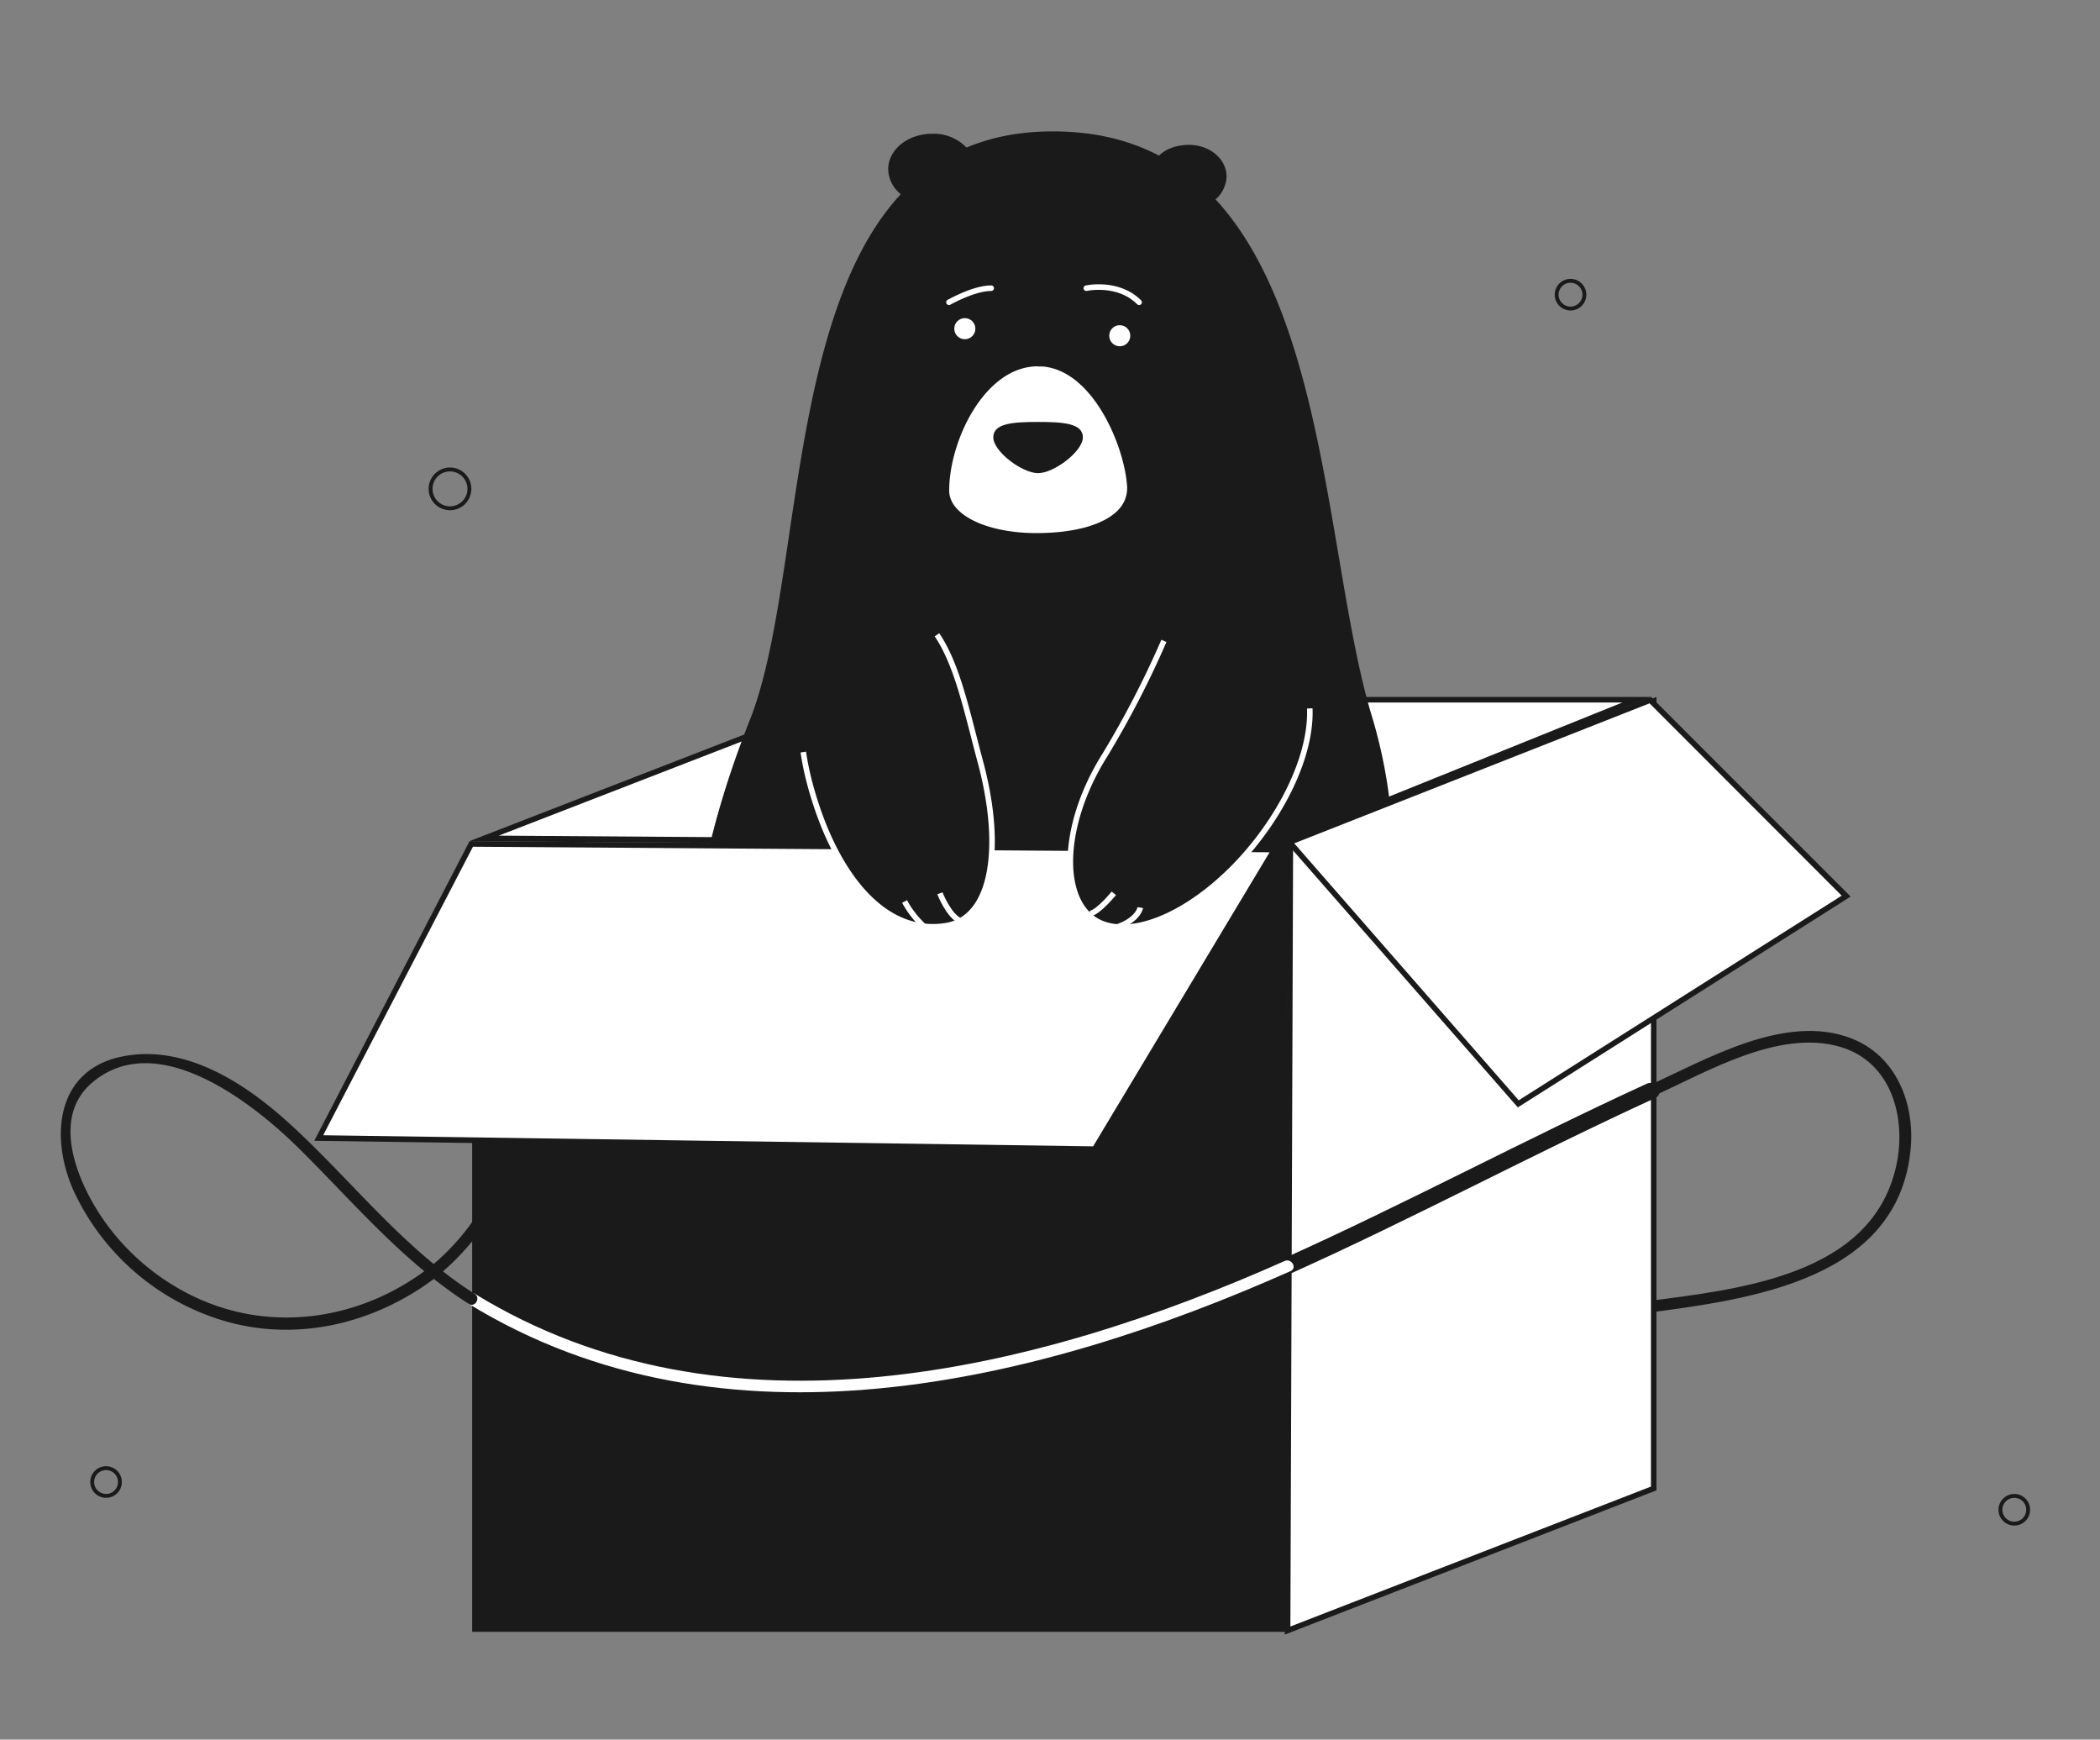 <svg id="Capa_1" data-name="Capa 1" xmlns="http://www.w3.org/2000/svg" viewBox="0 0 378.57 313.54"><rect x="0" y="0" width="378.57" height="313.54" fill="#808080" stroke="none"/><defs><style>.cls-1,.cls-4{fill:#1a1a1a;}.cls-2{fill:#fff;}.cls-3,.cls-5,.cls-6{fill:none;}.cls-3,.cls-4,.cls-5{stroke:#fff;}.cls-3,.cls-6{stroke-linecap:round;}.cls-3,.cls-4,.cls-5,.cls-6{stroke-miterlimit:10;}.cls-6{stroke:#1a1a1a;stroke-width:0.7px;}</style></defs><title>osobearlist</title><path class="cls-1" d="M298.15,197.52c9.66-4.38,22.44-12,33.45-8.88,9.41,2.67,12.14,12.86,10.23,21.51-4.4,19.9-28.58,22.23-45.21,24.41-1.32.17-1.33,2.28,0,2.1,18.92-2.48,45.72-5.94,47.83-29.75.72-8.19-2.71-16.72-10.79-19.79-11.92-4.54-26,3.81-36.57,8.59-1.23.56-.16,2.37,1.06,1.81Z"/><path class="cls-1" d="M86.57,218.06a41.17,41.17,0,0,1-8.41,9.77c-1,.88.46,2.36,1.49,1.49a43.07,43.07,0,0,0,8.73-10.2c.71-1.15-1.11-2.21-1.81-1.06Z"/><polygon class="cls-2" points="87.25 151.13 151.72 126.11 295.05 126.11 230.53 152.11 87.25 151.13"/><path class="cls-1" d="M292.47,126.61l-62,25-140.56-1,61.94-24H292.47m5.15-1h-146l-67,26,146,1,67-27Z"/><path class="cls-1" d="M125.54,185.68c-1.93-14.47.51-32.83,9.67-56,12.06-30.47,3.77-106,54.59-106,50.15,0,47,70.46,57.45,105.21a88.93,88.93,0,0,1,.8,49.14"/><path class="cls-1" d="M162.54,35.11a5.88,5.88,0,0,1-2.42-4.61c0-3.53,3.54-6.39,7.91-6.39a8.17,8.17,0,0,1,7.24,3.81"/><circle class="cls-2" cx="173.93" cy="59.24" r="1.9"/><circle class="cls-2" cx="201.86" cy="60.51" r="1.9"/><path class="cls-3" d="M171.07,54.48s4.45-2.54,7.62-2.54"/><path class="cls-3" d="M195.83,51.94s5.71-1.27,9.52,2.54"/><path class="cls-1" d="M207.57,30.79c.35-2.89,3.27-4.68,6.78-4.68,3.74,0,6.77,2.56,6.77,5.72A5.79,5.79,0,0,1,217,37.11"/><rect class="cls-1" x="85.12" y="152.11" width="147" height="142"/><polygon class="cls-2" points="57.44 205.12 84.93 152.11 229.75 153.1 197.34 207.11 57.44 205.12"/><path class="cls-1" d="M85.23,152.61l143.64,1-31.81,53-138.8-2,27-52m-.61-1-28,54,141,2,33-55-146-1Z"/><polygon class="cls-2" points="232.62 152.45 298.12 126.35 298.12 268.27 232.13 293.88 232.62 152.45"/><path class="cls-1" d="M297.62,127.08V267.93l-65,25.22.49-140.36,64.5-25.71m1-1.47-66.5,26.5-.5,142.5,67-26v-143Z"/><polygon class="cls-2" points="232.47 151.81 297.5 126.19 332.83 161.52 273.72 198.96 232.47 151.81"/><path class="cls-1" d="M297.38,126.78,332,161.43l-58.22,36.88L233.31,152l64.07-25.24m.24-1.17-66,26,42,48,60-38-36-36Z"/><path class="cls-4" d="M168.91,114.41c3.72,5.5,5.4,13.89,7.85,23,4.11,15.35,2.17,28.12-6.25,29.44-11.69,1.84-20.38-10.17-24.49-25.51a51.56,51.56,0,0,1-1.21-5.79"/><path class="cls-5" d="M163.07,162.48a17.16,17.16,0,0,0,3.51,4.5"/><path class="cls-5" d="M169.44,161s1.57,4.08,3.71,5"/><path class="cls-4" d="M209.82,115.51a171.42,171.42,0,0,1-10.62,20.55c-8.44,13.37-8.26,28.1.12,30.62s22-6.27,30.44-19.64c4.47-7.08,6.58-14,6.35-19.36"/><path class="cls-5" d="M200.79,161s-2.66,3.3-4.25,3.67"/><path class="cls-5" d="M205.57,163.58s-.37,2.21-4.17,3.49"/><circle class="cls-6" cx="81.12" cy="88.11" r="3.5"/><circle class="cls-6" cx="363.12" cy="272.11" r="2.5"/><circle class="cls-6" cx="283.12" cy="53.11" r="2.5"/><circle class="cls-6" cx="19.12" cy="267.11" r="2.5"/><path class="cls-1" d="M232.88,229.44c22.11-9.95,43.47-21.44,65.5-31.53,1.75-.8.23-3.39-1.51-2.59-22,10.09-43.4,21.58-65.5,31.52-1.76.8-.24,3.38,1.51,2.6Z"/><path class="cls-2" d="M84.5,235c45.89,28.1,102.31,14.49,148.16-5.91,1.23-.55.16-2.36-1.06-1.82-45.17,20.1-100.82,33.6-146,5.92-1.15-.71-2.21,1.11-1.06,1.81Z"/><path class="cls-1" d="M78.16,227.83c-12.45,10.08-29.42,12.8-43.92,5.5a42,42,0,0,1-15.65-13.57c-4.56-6.63-9.51-18.16-2.05-24.57,11.78-10.13,29.2,3.71,37.48,11.92C63.94,216.94,72.6,227.37,84.5,235c1.15.73,2.2-1.09,1.06-1.81-12.87-8.21-21.74-19.94-32.8-30.16-8-7.41-18.84-14.77-30.34-12.69-12.29,2.22-13.53,14.49-9.14,24.3a43.61,43.61,0,0,0,25.41,22.88c14.2,4.88,29.48,1.13,41-8.16,1-.85-.45-2.33-1.49-1.49Z"/><path class="cls-2" d="M186.85,96.61c-9.41,0-16.24-3.43-16.24-8.16,0-9.12,6.57-22.9,16.48-22.9l.87,0c9.31.74,15.08,14.35,15.7,21.76A6.16,6.16,0,0,1,202,92.21C199.44,95,193.91,96.61,186.85,96.61Z"/><path class="cls-1" d="M187.09,65.05v1l.83,0c9,.71,14.64,14,15.24,21.3a5.61,5.61,0,0,1-1.51,4.49c-2.48,2.69-7.88,4.24-14.8,4.24-9,0-15.74-3.29-15.74-7.66,0-8.92,6.37-22.4,16-22.4v-1m0,0c-10.44,0-17,14.27-17,23.4,0,5.2,7.33,8.66,16.74,8.66s17.88-2.89,17.31-9.81c-.68-8.13-6.79-21.48-16.16-22.22l-.91,0Z"/><path class="cls-1" d="M195.21,78.82c0,2.55-5.22,6.46-8.08,6.46s-8.07-3.91-8.07-6.46,3.61-2.77,8.07-2.77S195.21,76.27,195.21,78.82Z"/></svg>